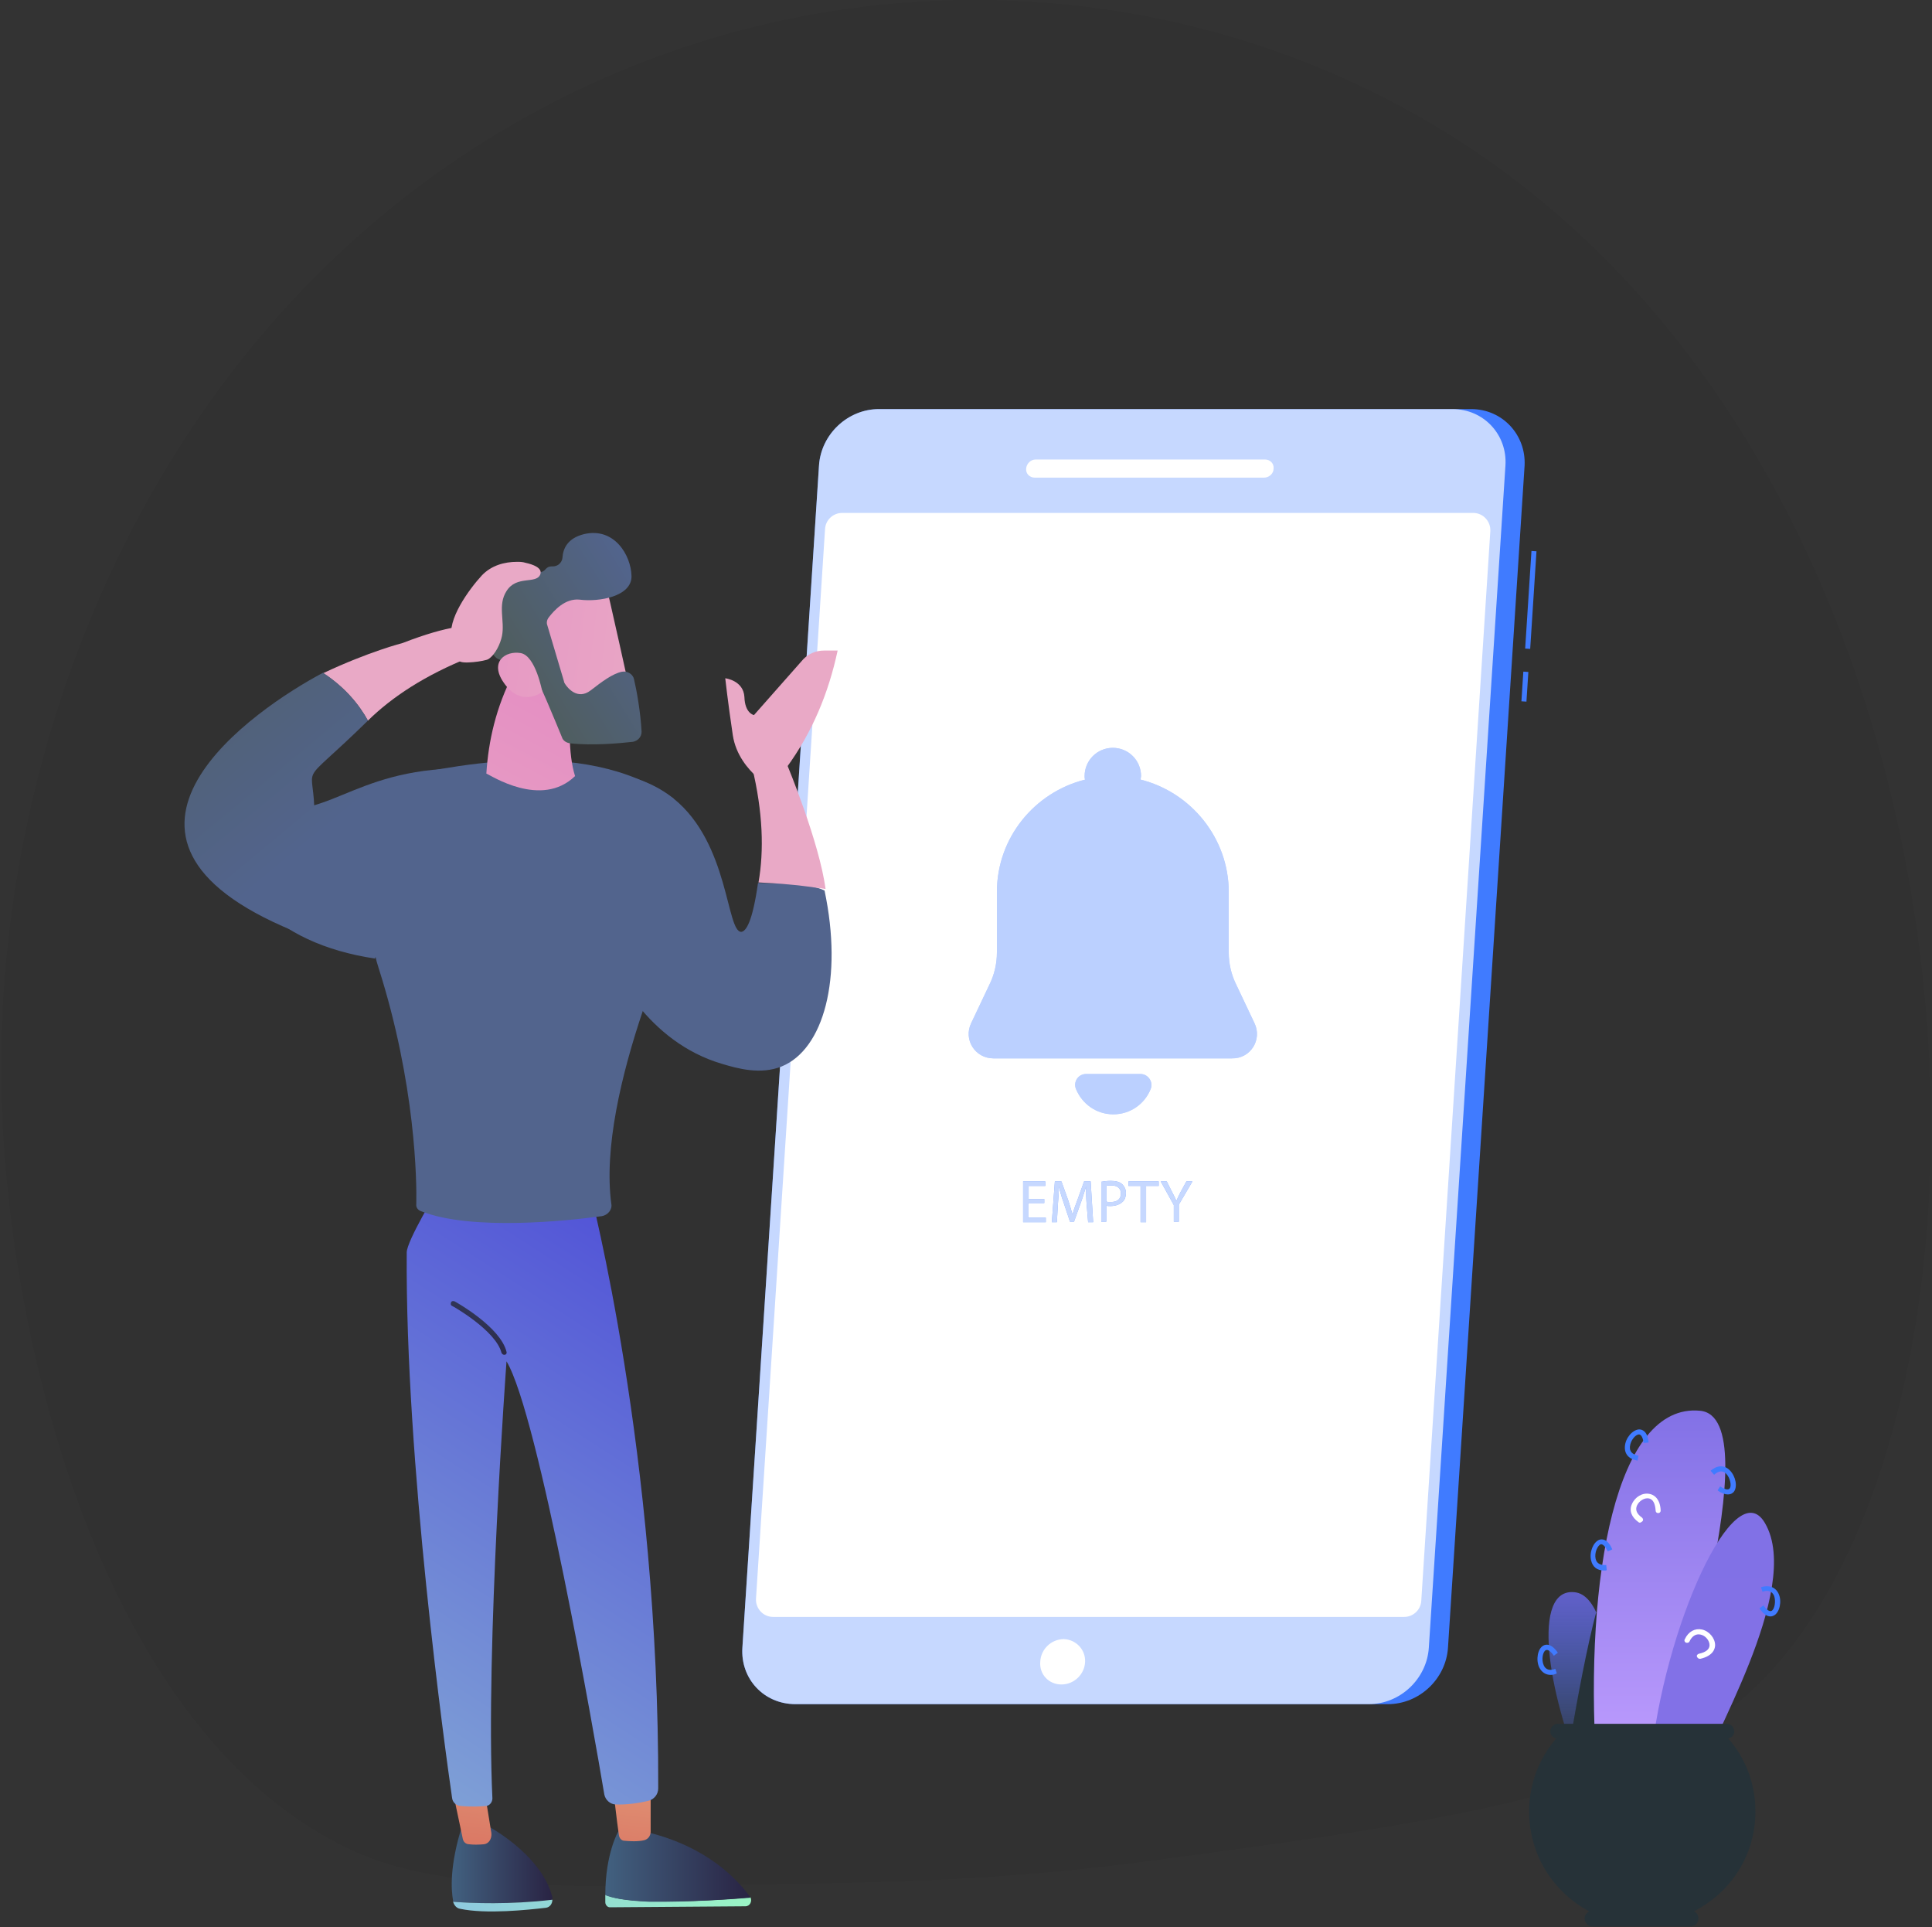 <svg width="368" height="367" viewBox="0 0 368 367" fill="none" xmlns="http://www.w3.org/2000/svg">
<rect x="0" y="0" width="368" height="367" fill="#333333" stroke="none"/>
<path opacity="0.05" d="M0.264 206.83C1.133 255.535 19.745 330.892 67.57 352.582C84.273 360.16 108.829 359.648 157.951 358.623C172.391 358.324 193.428 357.822 219.539 354.311C273.779 347.021 310.693 342.057 332.191 323.261C386.055 276.178 384.5 106.112 287.521 33.487C234.612 -6.135 159.356 -12.229 97.168 23.998C28.692 63.875 -0.895 141.624 0.264 206.83Z" fill="black"/>
<path d="M290.158 127.902L289.793 133.554L290.751 133.616L291.116 127.964L290.158 127.902Z" fill="#407BFF"/>
<path d="M291.706 104.927L290.507 123.512L291.465 123.573L292.664 104.989L291.706 104.927Z" fill="#407BFF"/>
<path d="M280.223 77.904H167.423C161.471 77.904 156.383 82.704 155.999 88.656L141.407 313.776C141.023 319.728 145.535 324.528 151.487 324.528H264.383C270.335 324.528 275.423 319.728 275.807 313.776L290.399 88.656C290.687 82.8 286.175 77.904 280.223 77.904Z" fill="#407BFF"/>
<path opacity="0.7" d="M276.671 77.904H167.423C161.471 77.904 156.383 82.704 155.999 88.656L141.407 313.776C141.023 319.728 145.535 324.528 151.487 324.528H260.735C266.687 324.528 271.775 319.728 272.159 313.776L286.751 88.656C287.135 82.8 282.623 77.904 276.671 77.904Z" fill="white"/>
<path d="M267.455 307.92H147.263C145.343 307.92 143.903 306.288 143.999 304.464L157.151 100.752C157.247 99.024 158.687 97.68 160.415 97.68H280.607C282.527 97.68 283.967 99.312 283.871 101.136L270.719 304.848C270.623 306.576 269.183 307.92 267.455 307.92Z" fill="white"/>
<path d="M240.767 90.96H197.087C196.127 90.96 195.359 90.192 195.455 89.232C195.551 88.272 196.319 87.504 197.279 87.504H240.959C241.919 87.504 242.687 88.272 242.591 89.232C242.591 90.192 241.727 90.96 240.767 90.96Z" fill="white"/>
<path d="M206.687 316.464C206.591 318.864 204.575 320.784 202.175 320.784C199.775 320.784 197.951 318.864 198.143 316.464C198.239 314.064 200.255 312.144 202.655 312.144C204.959 312.24 206.783 314.16 206.687 316.464Z" fill="white"/>
<path opacity="0.7" d="M238.943 194.832L235.487 187.536C234.527 185.616 234.047 183.504 234.047 181.392V169.872C234.047 159.6 226.847 150.864 217.247 148.464C217.247 148.272 217.343 147.984 217.343 147.792C217.343 144.816 214.943 142.416 211.967 142.416C208.991 142.416 206.591 144.816 206.591 147.792C206.591 147.984 206.591 148.272 206.687 148.464C197.087 150.864 189.887 159.504 189.887 169.872V181.392C189.887 183.504 189.407 185.616 188.447 187.536L184.991 194.832C183.455 198 185.759 201.552 189.215 201.552H234.623C238.175 201.648 240.479 198 238.943 194.832Z" fill="#407BFF"/>
<path opacity="0.7" d="M206.879 204.528C205.343 204.528 204.383 206.064 204.959 207.408C206.111 210.192 208.799 212.208 212.063 212.208C215.231 212.208 218.014 210.288 219.166 207.408C219.742 206.064 218.686 204.528 217.246 204.528H206.879Z" fill="#407BFF"/>
<g opacity="0.7">
<path opacity="0.7" d="M238.943 194.832L235.487 187.536C234.527 185.616 234.047 183.504 234.047 181.392V169.872C234.047 159.6 226.847 150.864 217.247 148.464C217.247 148.272 217.343 147.984 217.343 147.792C217.343 144.816 214.943 142.416 211.967 142.416C208.991 142.416 206.591 144.816 206.591 147.792C206.591 147.984 206.591 148.272 206.687 148.464C197.087 150.864 189.887 159.504 189.887 169.872V181.392C189.887 183.504 189.407 185.616 188.447 187.536L184.991 194.832C183.455 198 185.759 201.552 189.215 201.552H234.623C238.175 201.648 240.479 198 238.943 194.832Z" fill="white"/>
<path opacity="0.7" d="M206.879 204.528C205.343 204.528 204.383 206.064 204.959 207.408C206.111 210.192 208.799 212.208 212.063 212.208C215.231 212.208 218.014 210.288 219.166 207.408C219.742 206.064 218.686 204.528 217.246 204.528H206.879Z" fill="white"/>
</g>
<path d="M105.215 361.776C105.215 361.584 105.215 361.488 105.215 361.296C103.007 352.752 92.255 347.376 92.255 347.376L88.031 347.664C85.631 355.248 85.919 359.856 86.303 361.968C86.303 362.064 86.303 362.064 86.303 362.16C89.855 362.448 97.055 362.736 105.215 361.776Z" fill="url(#paint0_linear_189_722)"/>
<path d="M86.303 362.16C86.495 362.832 86.975 363.409 87.647 363.505C92.639 364.561 100.607 363.696 103.967 363.312C104.735 363.216 105.215 362.544 105.215 361.776C97.055 362.736 89.855 362.448 86.303 362.16Z" fill="url(#paint1_linear_189_722)"/>
<path d="M86.303 341.424L88.127 350.064C88.223 350.736 88.703 351.216 89.375 351.216C90.143 351.312 91.103 351.312 92.159 351.216C93.119 351.12 93.695 350.16 93.599 349.104L92.351 341.424H86.303Z" fill="url(#paint2_linear_189_722)"/>
<path d="M123.647 362.064C118.943 361.968 116.543 361.392 115.295 360.816C115.295 361.296 115.295 361.776 115.295 362.256C115.295 362.736 115.679 363.216 116.159 363.216L141.983 363.024C142.847 363.024 143.327 362.064 142.943 361.296C139.583 361.68 130.943 362.256 123.647 362.064Z" fill="url(#paint3_linear_189_722)"/>
<path d="M142.943 361.392C142.943 361.296 142.847 361.296 142.847 361.2C140.543 358.032 134.783 351.696 123.263 348.912L117.791 348.72C117.791 348.72 115.295 352.944 115.295 360.912C116.543 361.392 118.943 361.968 123.647 362.16C130.943 362.256 139.583 361.68 142.943 361.392Z" fill="url(#paint4_linear_189_722)"/>
<path d="M116.735 340.368C116.831 340.752 117.503 346.992 117.887 349.488C117.983 350.064 118.367 350.544 118.943 350.544C119.903 350.64 121.439 350.736 122.687 350.448C123.455 350.256 123.935 349.584 123.935 348.816V339.024L116.735 340.368Z" fill="url(#paint5_linear_189_722)"/>
<path d="M112.319 226.512C112.319 226.512 125.567 277.008 125.375 340.56C125.375 341.712 124.607 342.672 123.455 342.96C121.823 343.344 119.327 343.728 117.311 343.632C116.255 343.632 115.295 342.768 115.103 341.712C113.279 330.768 102.527 269.232 96.479 259.248C96.479 259.248 92.447 314.064 93.791 342.48C93.791 343.152 93.311 343.824 92.639 343.92C91.583 344.016 89.855 344.112 87.743 343.92C86.879 343.824 86.207 343.248 86.111 342.384C84.767 333.168 77.183 278.16 77.471 238.512C77.471 236.304 83.423 226.512 83.423 226.512H112.319Z" fill="url(#paint6_linear_189_722)"/>
<path d="M95.999 258C95.807 258 95.615 257.808 95.519 257.616C94.463 253.392 86.207 248.689 86.111 248.689C85.823 248.593 85.823 248.208 85.919 248.016C86.015 247.728 86.399 247.729 86.591 247.825C86.975 248.017 95.327 252.721 96.479 257.425C96.575 257.713 96.383 258 96.095 258H95.999Z" fill="url(#paint7_linear_189_722)"/>
<path d="M144.383 168.144C143.327 175.632 142.079 177.36 141.215 177.456C138.335 177.552 138.911 160.656 128.351 152.112C121.727 146.736 112.607 146.256 105.407 146.928C108.767 158.352 112.031 169.776 115.391 181.2C116.831 184.56 123.167 198.384 137.567 202.608C140.447 203.472 144.863 204.72 148.895 203.088C156.863 199.824 160.607 186.384 157.055 169.584C155.423 168.816 153.119 168.24 144.383 168.144Z" fill="url(#paint8_linear_189_722)"/>
<path d="M141.887 138.864L143.231 145.968C145.343 154.704 145.535 162 144.479 168.048C146.303 168.144 148.223 168.24 150.239 168.432C152.735 168.624 155.039 169.008 157.247 169.296C156.095 160.464 149.951 145.68 149.951 145.68C146.015 140.688 145.631 144.048 141.887 138.864Z" fill="url(#paint9_linear_189_722)"/>
<path d="M156.959 123.888C155.423 123.888 154.079 124.464 153.023 125.52L143.615 136.176C143.615 136.176 141.887 135.888 141.791 132.72C141.599 129.552 138.143 129.168 138.143 129.168C138.143 129.168 138.623 133.584 139.583 140.016C140.159 143.76 142.463 146.448 144.287 148.08L149.759 146.256C154.751 139.44 157.823 131.952 159.551 123.888H156.959Z" fill="url(#paint10_linear_189_722)"/>
<path d="M68.159 152.88C68.831 152.688 73.055 148.464 73.727 148.368C84.287 146.448 110.687 139.632 128.351 152.112C128.351 152.496 128.447 152.784 128.447 152.976C128.639 153.168 128.831 153.552 129.215 154.128C130.847 157.2 132.863 160.176 135.167 163.056C134.687 163.536 134.207 164.112 133.919 164.688C129.695 173.328 113.567 208.08 116.447 229.296C116.639 230.352 115.775 231.408 114.623 231.6C108.383 232.464 89.759 234.48 80.159 230.64C79.583 230.448 79.199 229.872 79.295 229.296C79.391 225.072 79.199 206.544 72.095 184.272C71.807 183.408 71.615 182.64 71.423 181.776C71.327 181.968 71.231 182.16 71.135 182.256L68.159 152.88Z" fill="url(#paint11_linear_189_722)"/>
<path d="M84.287 146.448C64.511 147.792 60.383 158.544 46.751 152.016L49.151 172.176C54.239 177.552 61.823 181.104 71.423 182.544L84.287 146.448Z" fill="url(#paint12_linear_189_722)"/>
<path d="M97.823 128.208C94.463 134.64 93.023 141.168 92.639 147.312C93.407 147.6 103.103 154.032 109.535 147.792C108.191 143.568 108.383 137.136 108.767 130.512L97.823 128.208Z" fill="url(#paint13_linear_189_722)"/>
<path d="M115.391 111.312C115.583 111.6 120.383 133.392 120.383 133.392L107.231 135.792L99.455 115.728C99.455 115.728 112.319 106.512 115.391 111.312Z" fill="url(#paint14_linear_189_722)"/>
<path d="M104.543 117.552C104.159 118.032 104.063 118.608 104.255 119.088L107.423 129.744C107.423 129.936 107.519 130.032 107.615 130.224C108.095 130.992 110.015 133.392 112.511 131.472C114.623 129.84 116.639 128.304 118.463 127.92C119.519 127.728 120.575 128.4 120.767 129.36C121.247 131.376 122.015 135.6 122.207 139.344C122.207 140.304 121.535 141.072 120.575 141.264C117.983 141.552 112.895 142.032 108.575 141.552C107.903 141.456 107.231 141.072 107.039 140.4C105.887 137.616 102.719 129.84 101.471 127.824C100.319 125.904 97.247 125.712 95.807 125.712C95.231 125.712 94.751 125.52 94.367 125.136C93.215 123.984 91.487 121.488 94.463 118.8C95.231 118.128 95.231 116.976 94.559 116.208C93.311 114.864 92.255 112.752 94.559 110.256C96.959 107.76 99.839 108.24 101.663 108.912C102.431 109.2 103.487 109.008 103.967 108.336C104.255 108.048 104.543 107.856 105.119 107.856C106.175 107.952 107.039 107.184 107.135 106.224C107.231 104.496 108.095 102.48 111.263 101.712C117.023 100.368 120.191 105.744 120.287 109.68C120.383 113.616 114.047 114.672 110.399 114.192C107.615 113.904 105.503 116.304 104.543 117.552Z" fill="url(#paint15_linear_189_722)"/>
<path d="M103.295 131.76C103.295 131.76 102.047 124.848 99.167 124.368C96.287 123.888 93.215 126 95.903 129.936C99.263 134.928 103.295 131.76 103.295 131.76Z" fill="url(#paint16_linear_189_722)"/>
<path d="M98.495 106.992C98.975 106.992 99.551 106.992 100.127 107.184C101.471 107.472 103.391 108.144 102.911 109.392C102.143 111.312 98.399 109.488 96.479 112.56C94.751 115.248 96.191 118.224 95.615 121.104C95.327 122.544 94.367 124.656 93.023 125.52C92.447 125.904 87.743 126.576 87.455 125.808L86.111 121.776C84.959 118.128 89.471 112.08 91.775 109.584C93.599 107.664 96.095 106.992 98.495 106.992Z" fill="url(#paint17_linear_189_722)"/>
<path d="M94.079 121.584L89.567 125.136C80.927 128.592 74.687 132.72 70.079 137.232C68.447 134.256 65.759 130.896 61.535 128.208C70.271 124.08 76.703 122.448 76.703 122.448C94.271 115.632 94.079 121.584 94.079 121.584Z" fill="url(#paint18_linear_189_722)"/>
<path d="M70.079 137.232C55.871 151.152 59.999 144.048 59.903 155.952C59.903 160.368 55.871 177.264 55.871 177.264C12.479 159.408 48.671 134.928 61.535 128.112C65.759 130.896 68.447 134.256 70.079 137.232Z" fill="url(#paint19_linear_189_722)"/>
<path d="M198.815 229.104H195.839V231.888H199.199V232.752H194.879V224.976H199.103V225.84H195.935V228.336H198.911V229.104H198.815Z" fill="#407BFF"/>
<path d="M206.975 229.296C206.879 228.24 206.879 226.896 206.879 225.936C206.591 226.8 206.303 227.856 205.919 228.912L204.575 232.656H203.807L202.559 228.912C202.175 227.856 201.887 226.8 201.695 225.936C201.695 226.896 201.599 228.24 201.503 229.392L201.311 232.752H200.351L200.927 224.976H202.175L203.519 228.72C203.807 229.68 204.095 230.544 204.287 231.312C204.479 230.544 204.767 229.68 205.151 228.72L206.495 224.976H207.743L208.223 232.752H207.263L206.975 229.296Z" fill="#407BFF"/>
<path d="M209.663 225.072C210.143 224.976 210.815 224.88 211.583 224.88C212.543 224.88 213.311 225.072 213.791 225.552C214.175 225.936 214.463 226.512 214.463 227.184C214.463 227.856 214.271 228.432 213.887 228.816C213.311 229.392 212.447 229.68 211.487 229.68C211.199 229.68 210.911 229.68 210.719 229.584V232.656H209.759V225.072H209.663ZM210.719 228.816C210.911 228.912 211.199 228.912 211.583 228.912C212.831 228.912 213.503 228.336 213.503 227.28C213.503 226.224 212.735 225.744 211.679 225.744C211.199 225.744 210.911 225.744 210.719 225.84V228.816Z" fill="#407BFF"/>
<path d="M217.343 225.84H214.943V224.976H220.703V225.84H218.303V232.752H217.247V225.84H217.343Z" fill="#407BFF"/>
<path d="M223.583 232.752V229.488L221.087 224.976H222.239L223.295 227.088C223.583 227.664 223.871 228.144 224.063 228.72C224.255 228.24 224.543 227.664 224.831 227.088L225.983 224.976H227.135L224.543 229.392V232.656H223.583V232.752Z" fill="#407BFF"/>
<g opacity="0.7">
<path d="M198.815 229.104H195.839V231.888H199.199V232.752H194.879V224.976H199.103V225.84H195.935V228.336H198.911V229.104H198.815Z" fill="white"/>
<path d="M206.975 229.296C206.879 228.24 206.879 226.896 206.879 225.936C206.591 226.8 206.303 227.856 205.919 228.912L204.575 232.656H203.807L202.559 228.912C202.175 227.856 201.887 226.8 201.695 225.936C201.695 226.896 201.599 228.24 201.503 229.392L201.311 232.752H200.351L200.927 224.976H202.175L203.519 228.72C203.807 229.68 204.095 230.544 204.287 231.312C204.479 230.544 204.767 229.68 205.151 228.72L206.495 224.976H207.743L208.223 232.752H207.263L206.975 229.296Z" fill="white"/>
<path d="M209.663 225.072C210.143 224.976 210.815 224.88 211.583 224.88C212.543 224.88 213.311 225.072 213.791 225.552C214.175 225.936 214.463 226.512 214.463 227.184C214.463 227.856 214.271 228.432 213.887 228.816C213.311 229.392 212.447 229.68 211.487 229.68C211.199 229.68 210.911 229.68 210.719 229.584V232.656H209.759V225.072H209.663ZM210.719 228.816C210.911 228.912 211.199 228.912 211.583 228.912C212.831 228.912 213.503 228.336 213.503 227.28C213.503 226.224 212.735 225.744 211.679 225.744C211.199 225.744 210.911 225.744 210.719 225.84V228.816Z" fill="white"/>
<path d="M217.343 225.84H214.943V224.976H220.703V225.84H218.303V232.752H217.247V225.84H217.343Z" fill="white"/>
<path d="M223.583 232.752V229.488L221.087 224.976H222.239L223.295 227.088C223.583 227.664 223.871 228.144 224.063 228.72C224.255 228.24 224.543 227.664 224.831 227.088L225.983 224.976H227.135L224.543 229.392V232.656H223.583V232.752Z" fill="white"/>
</g>
<path d="M301.727 338.832C294.623 322.032 291.743 302.352 299.903 303.216C308.255 303.984 307.295 333.744 308.639 337.008C305.951 339.216 301.727 338.832 301.727 338.832Z" fill="url(#paint20_linear_189_722)"/>
<path d="M304.031 307.056C302.303 313.488 300.479 323.28 299.039 331.728C299.807 334.128 300.767 336.528 301.727 338.928C301.727 338.928 305.951 339.312 308.639 337.104C307.487 334.416 307.871 315.408 304.031 307.056Z" fill="#263238"/>
<path d="M304.031 335.76C301.823 300.144 307.871 267.12 323.807 268.656C337.535 269.904 317.567 329.904 317.951 336.816C311.711 339.216 304.031 335.76 304.031 335.76Z" fill="url(#paint21_linear_189_722)"/>
<path d="M314.399 335.568C316.895 309.936 330.431 280.08 336.191 290.064C343.583 302.736 324.671 332.88 324.191 337.872C319.487 338.928 314.399 335.568 314.399 335.568Z" fill="url(#paint22_linear_189_722)"/>
<path d="M311.903 278.16C310.271 277.872 309.407 276.912 309.503 275.472C309.599 273.84 310.943 272.304 312.191 272.208C312.767 272.208 313.823 272.496 314.015 274.704L313.055 274.8C312.959 273.744 312.575 273.168 312.191 273.168C311.519 273.168 310.559 274.32 310.463 275.472C310.367 276.432 310.943 277.008 312.095 277.2L311.903 278.16Z" fill="#407BFF"/>
<path d="M329.087 284.592C328.607 284.592 327.935 284.4 327.167 283.824L327.647 283.056C328.511 283.632 329.183 283.824 329.471 283.44C329.855 282.96 329.567 281.424 328.799 280.656C328.127 279.984 327.359 280.08 326.495 280.848L325.823 280.08C327.071 279.024 328.415 278.928 329.471 279.984C330.623 281.136 331.007 283.152 330.239 284.112C330.047 284.304 329.759 284.592 329.087 284.592Z" fill="#407BFF"/>
<path d="M305.567 299.088C304.223 299.088 303.359 298.416 303.071 297.168C302.687 295.632 303.455 293.712 304.607 293.232C305.183 293.04 306.239 293.04 307.103 295.056L306.239 295.44C305.759 294.48 305.279 294 304.895 294.096C304.319 294.288 303.647 295.728 303.935 296.88C304.127 297.744 304.895 298.128 305.951 298.032L306.047 298.992C305.951 299.088 305.759 299.088 305.567 299.088Z" fill="#407BFF"/>
<path d="M295.391 318.96C294.431 318.96 293.663 318.48 293.183 317.52C292.511 316.08 292.895 313.968 293.951 313.392C294.431 313.104 295.487 312.912 296.735 314.736L295.967 315.312C295.391 314.448 294.815 314.064 294.431 314.256C293.855 314.544 293.567 316.08 294.047 317.136C294.431 318 295.199 318.192 296.255 317.808L296.543 318.672C296.159 318.864 295.775 318.96 295.391 318.96Z" fill="#407BFF"/>
<path d="M312.383 289.968C312.287 289.968 312.191 289.968 312.095 289.872C310.751 288.912 310.271 287.664 310.847 286.416C311.423 285.072 312.863 284.208 314.207 284.496C314.783 284.592 316.223 285.168 316.319 287.664C316.319 287.952 316.127 288.144 315.839 288.144C315.551 288.144 315.359 287.952 315.359 287.664C315.263 286.32 314.879 285.552 314.111 285.36C313.247 285.168 312.191 285.84 311.807 286.704C311.423 287.568 311.807 288.336 312.767 289.008C312.959 289.2 313.055 289.488 312.863 289.68C312.671 289.872 312.479 289.968 312.383 289.968Z" fill="white"/>
<path d="M323.711 315.888C323.519 315.888 323.327 315.696 323.231 315.504C323.135 315.216 323.327 315.024 323.615 314.928C324.959 314.64 325.631 314.064 325.631 313.296C325.631 312.432 324.863 311.472 323.903 311.28C323.039 311.088 322.271 311.568 321.791 312.624C321.695 312.816 321.407 312.912 321.119 312.816C320.927 312.72 320.735 312.432 320.927 312.144C321.599 310.704 322.847 310.032 324.191 310.32C325.535 310.608 326.687 311.952 326.687 313.296C326.687 313.872 326.399 315.312 323.903 315.888C323.807 315.888 323.807 315.888 323.711 315.888Z" fill="white"/>
<path d="M337.247 307.824C336.671 307.824 335.999 307.536 335.135 306.288L335.903 305.712C336.479 306.576 337.055 306.96 337.439 306.768C338.015 306.48 338.303 304.944 337.919 303.888C337.535 303.024 336.767 302.736 335.711 303.12L335.423 302.256C336.959 301.776 338.207 302.256 338.783 303.504C339.455 304.944 338.975 307.056 337.919 307.632C337.727 307.728 337.535 307.824 337.247 307.824Z" fill="#407BFF"/>
<path d="M334.367 344.976C334.367 339.6 332.447 334.8 329.183 331.056C329.855 330.96 330.335 330.384 330.335 329.712C330.335 328.944 329.663 328.272 328.895 328.272H296.735C295.967 328.272 295.295 328.944 295.295 329.712C295.295 330.384 295.775 330.96 296.447 331.056C293.183 334.8 291.263 339.696 291.263 344.976C291.263 353.232 295.871 360.336 302.687 363.984C302.207 364.272 301.823 364.752 301.823 365.328C301.823 366.192 302.495 366.864 303.359 366.864H321.983C322.847 366.864 323.519 366.192 323.519 365.328C323.519 364.752 323.135 364.176 322.655 363.984C329.759 360.336 334.367 353.232 334.367 344.976Z" fill="#263238"/>
<defs>
<linearGradient id="paint0_linear_189_722" x1="85.992" y1="354.912" x2="105.234" y2="354.912" gradientUnits="userSpaceOnUse">
<stop stop-color="#426180"/>
<stop offset="1" stop-color="#292343"/>
</linearGradient>
<linearGradient id="paint1_linear_189_722" x1="134.148" y1="332.242" x2="64.194" y2="387.17" gradientUnits="userSpaceOnUse">
<stop stop-color="#9DFFBD"/>
<stop offset="1" stop-color="#86ABF3"/>
</linearGradient>
<linearGradient id="paint2_linear_189_722" x1="91.356" y1="333.027" x2="87.683" y2="365.082" gradientUnits="userSpaceOnUse">
<stop stop-color="#E19677"/>
<stop offset="1" stop-color="#D56156"/>
</linearGradient>
<linearGradient id="paint3_linear_189_722" x1="146.57" y1="348.063" x2="76.617" y2="402.99" gradientUnits="userSpaceOnUse">
<stop stop-color="#9DFFBD"/>
<stop offset="1" stop-color="#86ABF3"/>
</linearGradient>
<linearGradient id="paint4_linear_189_722" x1="115.287" y1="355.422" x2="142.962" y2="355.422" gradientUnits="userSpaceOnUse">
<stop stop-color="#426180"/>
<stop offset="1" stop-color="#292343"/>
</linearGradient>
<linearGradient id="paint5_linear_189_722" x1="121.278" y1="336.455" x2="117.606" y2="368.51" gradientUnits="userSpaceOnUse">
<stop stop-color="#E19677"/>
<stop offset="1" stop-color="#D56156"/>
</linearGradient>
<linearGradient id="paint6_linear_189_722" x1="164.909" y1="189.873" x2="47.435" y2="372.16" gradientUnits="userSpaceOnUse">
<stop stop-color="#3A2BD7"/>
<stop offset="1" stop-color="#90BED6"/>
</linearGradient>
<linearGradient id="paint7_linear_189_722" x1="99.032" y1="238.822" x2="89.181" y2="256.352" gradientUnits="userSpaceOnUse">
<stop stop-color="#426180"/>
<stop offset="1" stop-color="#292343"/>
</linearGradient>
<linearGradient id="paint8_linear_189_722" x1="53.972" y1="77.701" x2="97.465" y2="130.02" gradientUnits="userSpaceOnUse">
<stop stop-color="#4F5D5B"/>
<stop offset="1" stop-color="#52648D"/>
</linearGradient>
<linearGradient id="paint9_linear_189_722" x1="-132.676" y1="-5.932" x2="-89.786" y2="18.865" gradientUnits="userSpaceOnUse">
<stop stop-color="#E48CC2"/>
<stop offset="1" stop-color="#E9A9C6"/>
</linearGradient>
<linearGradient id="paint10_linear_189_722" x1="-125.368" y1="-24.315" x2="-82.066" y2="0.719" gradientUnits="userSpaceOnUse">
<stop stop-color="#E48CC2"/>
<stop offset="1" stop-color="#E9A9C6"/>
</linearGradient>
<linearGradient id="paint11_linear_189_722" x1="27.605" y1="99.286" x2="70.876" y2="151.336" gradientUnits="userSpaceOnUse">
<stop stop-color="#4F5D5B"/>
<stop offset="1" stop-color="#52648D"/>
</linearGradient>
<linearGradient id="paint12_linear_189_722" x1="20.732" y1="103.937" x2="64.204" y2="156.23" gradientUnits="userSpaceOnUse">
<stop stop-color="#4F5D5B"/>
<stop offset="1" stop-color="#52648D"/>
</linearGradient>
<linearGradient id="paint13_linear_189_722" x1="110.03" y1="126" x2="77.894" y2="186.326" gradientUnits="userSpaceOnUse">
<stop stop-color="#E48CC2"/>
<stop offset="1" stop-color="#E9A9C6"/>
</linearGradient>
<linearGradient id="paint14_linear_189_722" x1="65.415" y1="117.505" x2="129.328" y2="125.17" gradientUnits="userSpaceOnUse">
<stop stop-color="#E48CC2"/>
<stop offset="1" stop-color="#E9A9C6"/>
</linearGradient>
<linearGradient id="paint15_linear_189_722" x1="98.026" y1="131.588" x2="124.886" y2="114.987" gradientUnits="userSpaceOnUse">
<stop stop-color="#4F5D5B"/>
<stop offset="1" stop-color="#52648D"/>
</linearGradient>
<linearGradient id="paint16_linear_189_722" x1="64.478" y1="124.353" x2="128.469" y2="132.028" gradientUnits="userSpaceOnUse">
<stop stop-color="#E48CC2"/>
<stop offset="1" stop-color="#E9A9C6"/>
</linearGradient>
<linearGradient id="paint17_linear_189_722" x1="208.921" y1="51.699" x2="186.197" y2="64.505" gradientUnits="userSpaceOnUse">
<stop stop-color="#E48CC2"/>
<stop offset="1" stop-color="#E9A9C6"/>
</linearGradient>
<linearGradient id="paint18_linear_189_722" x1="210.634" y1="51.108" x2="187.614" y2="64.081" gradientUnits="userSpaceOnUse">
<stop stop-color="#E48CC2"/>
<stop offset="1" stop-color="#E9A9C6"/>
</linearGradient>
<linearGradient id="paint19_linear_189_722" x1="17.79" y1="107.362" x2="60.736" y2="159.021" gradientUnits="userSpaceOnUse">
<stop stop-color="#4F5D5B"/>
<stop offset="1" stop-color="#52648D"/>
</linearGradient>
<linearGradient id="paint20_linear_189_722" x1="301.798" y1="303.189" x2="301.798" y2="338.858" gradientUnits="userSpaceOnUse">
<stop stop-color="#6260CA"/>
<stop offset="1" stop-color="#407BFF" stop-opacity="0"/>
</linearGradient>
<linearGradient id="paint21_linear_189_722" x1="316.112" y1="268.605" x2="316.112" y2="337.665" gradientUnits="userSpaceOnUse">
<stop stop-color="#8271E6"/>
<stop offset="0.417" stop-color="#9C84F0"/>
<stop offset="1" stop-color="#C09EFF"/>
</linearGradient>
<linearGradient id="paint22_linear_189_722" x1="326.151" y1="288.091" x2="326.151" y2="338.078" gradientUnits="userSpaceOnUse">
<stop stop-color="#8171E6"/>
<stop offset="1" stop-color="#8371E7"/>
</linearGradient>
</defs>
</svg>
